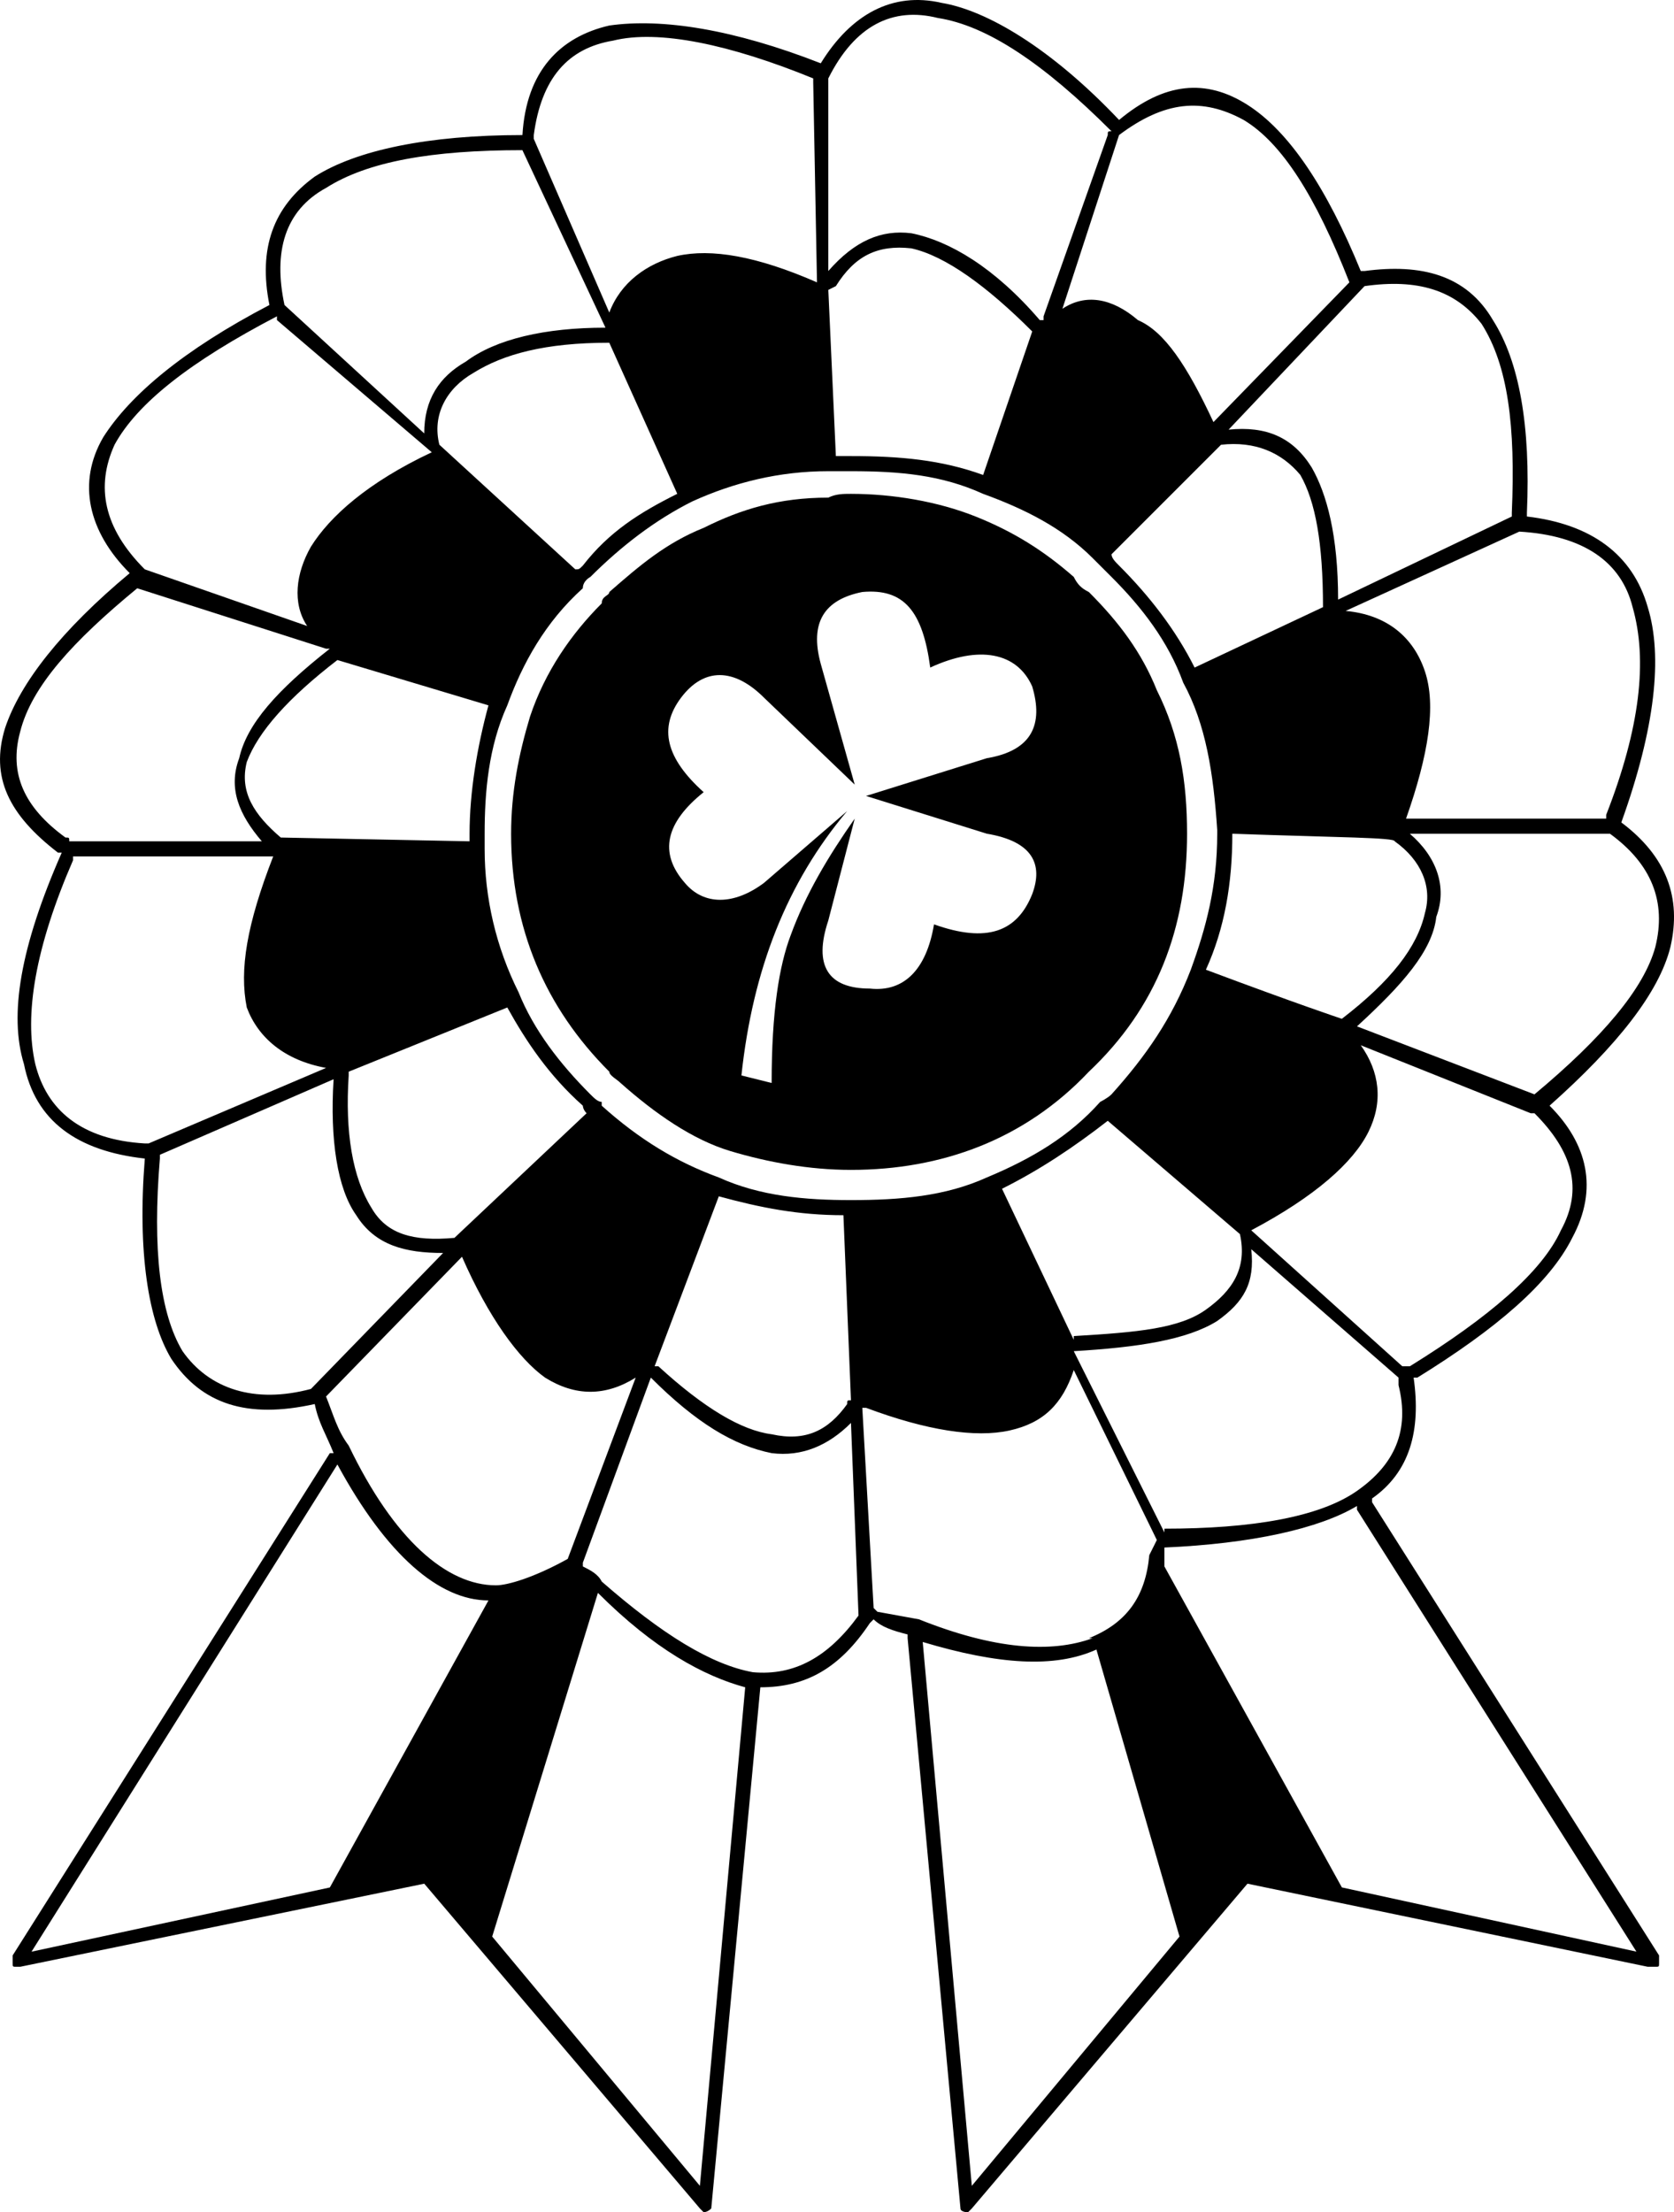 <svg xmlns="http://www.w3.org/2000/svg" xmlns:xlink="http://www.w3.org/1999/xlink" version="1.1" x="0px" y="0px" viewBox="0 0 44.33 58.576" enable-background="new 0 0 44.33 58.576" xml:space="preserve"><path d="M36.135,7.176h-0.1c-0.9-2.2-1.9-3.7-3-4.4c-1.1-0.7-2.2-0.6-3.4,0.4c-1.8-1.9-3.5-2.9-4.7-3.1c-1.3-0.3-2.4,0.3-3.2,1.6  c-2.3-0.9-4.2-1.2-5.6-1c-1.3,0.3-2.2,1.2-2.3,2.9l0,0c-2.5,0-4.4,0.4-5.5,1.1c-1.1,0.8-1.5,1.9-1.2,3.4c-2.3,1.2-3.7,2.4-4.4,3.5  c-0.7,1.2-0.4,2.5,0.7,3.6c-1.8,1.5-2.9,2.9-3.3,4.1c-0.4,1.3,0.1,2.3,1.4,3.3c0,0,0,0,0.1,0c-1.1,2.5-1.4,4.3-1,5.6  c0.3,1.5,1.4,2.3,3.2,2.5c-0.2,2.5,0.1,4.3,0.7,5.3c0.8,1.2,2,1.6,3.8,1.2c0.1,0.5,0.3,0.8,0.5,1.3c0,0,0,0-0.1,0l-8.4,13.3  c0,0.1,0,0.1,0,0.2s0,0.1,0.1,0.1h0.1l10.7-2.2l7.3,8.6c0.1,0.1,0.1,0.1,0.1,0.1s0.1,0,0.2-0.1l0,0l1.3-13.8c1.2,0,2.1-0.5,2.9-1.7  l0.1-0.1c0.2,0.2,0.5,0.3,0.9,0.4v0.1l1.4,15.1l0,0c0,0.1,0.2,0.1,0.2,0.1s0,0,0.1-0.1l7.3-8.6l10.6,2.2c0.1,0,0.2,0,0.2,0  c0.1,0,0.1,0,0.1-0.1s0-0.1,0-0.2l-7.6-12v-0.1c1-0.7,1.3-1.8,1.1-3.2l0,0h0.1c2.1-1.3,3.5-2.5,4.1-3.7c0.7-1.3,0.4-2.5-0.6-3.5  c1.8-1.6,2.9-3,3.2-4.2c0.3-1.3-0.1-2.4-1.3-3.3c0.9-2.5,1.1-4.4,0.7-5.7c-0.4-1.4-1.5-2.2-3.2-2.4c0,0,0,0,0-0.1  c0.1-2.3-0.2-4-0.9-5.1C38.834,7.276,37.635,6.976,36.135,7.176z M34.435,12.576c0.4,0.7,0.6,1.8,0.6,3.5l-3.4,1.6  c-0.5-1-1.2-1.9-2-2.7c-0.1-0.1-0.2-0.2-0.2-0.3l2.9-2.9C33.234,11.676,33.935,11.976,34.435,12.576z M42.635,22.076L42.635,22.076  c1.1,0.8,1.5,1.8,1.2,3c-0.3,1.1-1.4,2.4-3.2,3.9l0,0l-4.7-1.8c1.2-1.1,2-2,2.1-2.9c0.3-0.8,0-1.6-0.7-2.2H42.635z M40.535,29.476  h0.1c1,1,1.3,2,0.7,3.1c-0.5,1.1-1.9,2.3-4,3.6c-0.1,0-0.1,0-0.2,0l-4-3.6c1.7-0.9,2.7-1.8,3.1-2.6c0.4-0.8,0.3-1.6-0.2-2.3  L40.535,29.476z M37.734,24.176c-0.2,0.9-0.9,1.8-2.2,2.8c0,0-1.2-0.4-3.6-1.3l0,0c0.5-1.1,0.7-2.3,0.7-3.6c2.9,0.1,4.3,0.1,4.3,0.2  C37.635,22.776,37.935,23.476,37.734,24.176z M12.535,9.875c0.8-0.5,1.9-0.8,3.6-0.8l0,0l1.8,4c-1,0.5-1.8,1-2.5,1.9  c-0.1,0.1-0.1,0.1-0.2,0.1l-3.6-3.3l0,0C11.435,10.976,11.834,10.276,12.535,9.875z M18.334,13.276c1.1-0.5,2.3-0.8,3.6-0.8l0,0  c0.2,0,0.4,0,0.6,0c1.3,0,2.4,0.1,3.5,0.6c1.1,0.4,2.1,0.9,2.9,1.7c0.2,0.2,0.3,0.3,0.5,0.5c0.8,0.8,1.5,1.7,1.9,2.8  c0.6,1.1,0.8,2.4,0.9,3.9v0.1c0,1.4-0.3,2.5-0.7,3.6c-0.5,1.3-1.2,2.3-2.1,3.3c-0.1,0.1-0.3,0.2-0.3,0.2c-0.8,0.9-1.8,1.5-3,2  c-1.1,0.5-2.3,0.6-3.6,0.6c-1.2,0-2.4-0.1-3.5-0.6c-1.1-0.4-2.1-1-3.1-1.9v-0.1c-0.1,0-0.2-0.1-0.3-0.2c-0.8-0.8-1.5-1.7-1.9-2.7  c-0.6-1.2-0.9-2.5-0.9-3.8c0-0.1,0-0.2,0-0.4c0-1.1,0.1-2.3,0.6-3.4c0.4-1.1,1-2.2,2-3.1c0-0.2,0.2-0.3,0.2-0.3  C16.435,14.476,17.334,13.776,18.334,13.276z M1.935,22.776c0-0.1,0-0.1,0-0.1h5.3c-0.7,1.8-0.9,3-0.7,4c0.3,0.8,1,1.4,2.1,1.6  l-4.7,2h-0.1c-1.7-0.1-2.6-0.9-2.9-2.1C0.635,26.875,0.935,25.076,1.935,22.776z M12.435,22.276l-5-0.1c-0.7-0.6-1.1-1.2-0.9-2  c0.3-0.8,1.1-1.7,2.4-2.7l4,1.2c-0.3,1.1-0.5,2.3-0.5,3.4C12.435,22.176,12.435,22.176,12.435,22.276z M9.234,28.476c0,0,0,0,0-0.1  l4.2-1.7c0.5,0.9,1.1,1.8,2,2.6c0,0,0,0.1,0.1,0.2l-3.5,3.3c-1.1,0.1-1.8-0.1-2.2-0.8C9.334,31.176,9.135,29.976,9.234,28.476z   M9.234,38.276c-0.3-0.4-0.4-0.8-0.6-1.3l0,0l3.6-3.7c0.7,1.6,1.5,2.7,2.2,3.2c0.8,0.5,1.6,0.5,2.4,0l-1.8,4.8  c-0.9,0.5-1.6,0.7-1.9,0.7C11.834,41.976,10.435,40.776,9.234,38.276z M31.935,34.676c-0.7,0.5-1.8,0.6-3.5,0.7v0.1l-1.9-4  c1-0.5,1.9-1.1,2.8-1.8l3.5,3C33.035,33.576,32.635,34.176,31.935,34.676z M17.435,36.176c0,0,0,0-0.1,0l1.7-4.5l0,0  c1.1,0.3,2.1,0.5,3.3,0.5l0.2,4.9c-0.1,0-0.1,0-0.1,0.1c-0.5,0.7-1.1,1-2,0.8C19.635,37.875,18.635,37.276,17.435,36.176z   M20.435,38.476c0.8,0.1,1.5-0.2,2.1-0.8l0.2,5.1c-0.8,1.1-1.7,1.6-2.8,1.5c-1.1-0.2-2.4-1-4-2.4c-0.1-0.2-0.3-0.3-0.5-0.4v-0.1  l1.8-4.9C18.435,37.676,19.435,38.276,20.435,38.476z M15.834,42.176c1.5,1.5,2.8,2.2,3.9,2.5l-1.2,13.2l-5.5-6.6L15.834,42.176z   M24.435,43.476c2,0.6,3.5,0.7,4.6,0.2l2.2,7.6l-5.5,6.6L24.435,43.476z M8.935,38.776c1.3,2.4,2.7,3.6,4,3.6l-4.2,7.6l-7.9,1.7  L8.935,38.776z M1.834,22.276c0-0.1,0-0.1-0.1-0.1c-1.1-0.8-1.5-1.7-1.2-2.8c0.3-1.2,1.4-2.4,3.1-3.8l5,1.6h0.1  c-1.4,1.1-2.2,2-2.4,2.9c-0.3,0.8,0,1.5,0.6,2.2H1.834z M7.334,8.375v0.1l4.1,3.5c-1.7,0.8-2.7,1.7-3.2,2.5  c-0.4,0.7-0.5,1.5-0.1,2.1l-4.3-1.5c-1.1-1.1-1.3-2.2-0.8-3.3C3.635,10.676,5.035,9.576,7.334,8.375z M13.834,3.976L13.834,3.976  l2.2,4.7c-1.6,0-2.9,0.3-3.7,0.9c-0.7,0.4-1.1,1-1.1,1.9l-3.7-3.4l0,0c-0.3-1.4,0-2.5,1.1-3.1  C9.734,4.276,11.435,3.976,13.834,3.976z M21.535,2.076c0,0,0,0,0,0.1l0.1,5.3c-1.6-0.7-2.8-0.9-3.7-0.7c-0.8,0.2-1.5,0.7-1.8,1.5  l-2-4.6v-0.1l0,0c0.2-1.5,0.9-2.3,2.1-2.5C17.435,0.776,19.334,1.176,21.535,2.076z M35.734,7.476L35.734,7.476l-3.6,3.7  c-0.7-1.5-1.3-2.4-2-2.7c-0.7-0.6-1.4-0.7-2-0.3l1.5-4.6c1.2-0.9,2.2-1,3.3-0.4C33.935,3.776,34.834,5.176,35.734,7.476z   M36.135,7.576L36.135,7.576c1.4-0.2,2.4,0.1,3.1,1c0.7,1.1,0.9,2.7,0.8,5v0.1l-4.6,2.2c0-1.7-0.3-2.8-0.7-3.5  c-0.5-0.8-1.2-1.1-2.2-1L36.135,7.576z M37.734,17.776c-0.3-0.9-1-1.5-2.1-1.6l4.6-2.1c1.7,0.1,2.7,0.8,3,2c0.4,1.4,0.2,3.2-0.7,5.5  v0.1h-5.3C37.834,19.976,38.035,18.676,37.734,17.776z M29.435,3.476c-0.1,0-0.1,0-0.1,0.1l-1.7,4.8c0,0.1,0,0.1,0,0.1s0,0-0.1,0  c-1.2-1.4-2.4-2.1-3.4-2.3c-0.8-0.1-1.5,0.2-2.2,1v-5.1c0.7-1.4,1.7-1.9,2.9-1.6C26.135,0.676,27.635,1.676,29.435,3.476z   M24.135,6.576c0.9,0.2,2,1,3.2,2.2l-1.3,3.8c-1.1-0.4-2.2-0.5-3.5-0.5c-0.1,0-0.3,0-0.4,0l-0.2-4.4l0.2-0.1  C22.635,6.776,23.234,6.476,24.135,6.576z M4.834,35.776c-0.6-1-0.8-2.7-0.6-5.1v-0.1l4.6-2c-0.1,1.6,0.1,2.9,0.6,3.6  c0.5,0.8,1.3,1,2.3,1l-3.5,3.6l0,0C6.734,37.176,5.535,36.776,4.834,35.776z M30.635,40.776l-0.2,0.4c-0.1,1.1-0.6,1.8-1.6,2.2h0.1  c-1.1,0.4-2.6,0.3-4.6-0.5l-1.1-0.2l-0.1-0.1l-0.3-5.3h0.1c1.6,0.6,2.9,0.8,3.8,0.6c0.9-0.2,1.4-0.7,1.7-1.6L30.635,40.776z   M37.035,36.676c0.3,1.2-0.1,2.1-1.1,2.8l0,0c-1,0.7-2.8,1-5.1,1c0,0,0,0,0,0.1l-2.4-4.8c1.7-0.1,3-0.3,3.8-0.8c0.7-0.5,1-1,0.9-1.9  l3.9,3.4V36.676z M35.935,39.875v0.1l7.4,11.7l-7.8-1.7l-4.7-8.5v-0.5C33.135,40.875,34.935,40.476,35.935,39.875z"></path><path d="M22.535,13.076c-0.2,0-0.4,0-0.6,0.1c-1.3,0-2.3,0.3-3.3,0.8c-1,0.4-1.7,1-2.5,1.7c0,0.1-0.2,0.1-0.2,0.3  c-0.8,0.8-1.5,1.8-1.9,3c-0.3,1-0.5,2-0.5,3.1c0,2.5,0.9,4.6,2.6,6.3c0,0.1,0.2,0.2,0.3,0.3c0.9,0.8,1.9,1.5,2.9,1.8  c1,0.3,2.1,0.5,3.2,0.5c2.4,0,4.6-0.8,6.3-2.6c1.8-1.7,2.6-3.8,2.6-6.3c0-1.4-0.2-2.6-0.8-3.8c-0.4-1-1-1.8-1.8-2.6  c-0.2-0.1-0.3-0.2-0.4-0.4c-0.8-0.7-1.6-1.2-2.6-1.6S23.635,13.076,22.535,13.076z M20.234,23.375c-0.8,0.6-1.6,0.6-2.1,0  c-0.7-0.8-0.5-1.6,0.5-2.4c-1-0.9-1.2-1.7-0.6-2.5c0.6-0.8,1.4-0.8,2.2,0l2.4,2.3l-0.9-3.2c-0.3-1.1,0.1-1.7,1.1-1.9  c1.1-0.1,1.6,0.5,1.8,2c1.3-0.6,2.3-0.4,2.7,0.5c0.3,1,0,1.7-1.2,1.9l-3.2,1l3.2,1c1.2,0.2,1.5,0.8,1.2,1.6c-0.4,1-1.2,1.3-2.6,0.8  c-0.2,1.2-0.8,1.8-1.7,1.7c-1.1,0-1.5-0.6-1.1-1.8l0.7-2.7c-0.7,1-1.3,2-1.7,3.1c-0.3,0.8-0.5,2-0.5,3.9l-0.8-0.2  c0.3-2.8,1.2-5.1,2.8-7L20.234,23.375z"></path></svg>